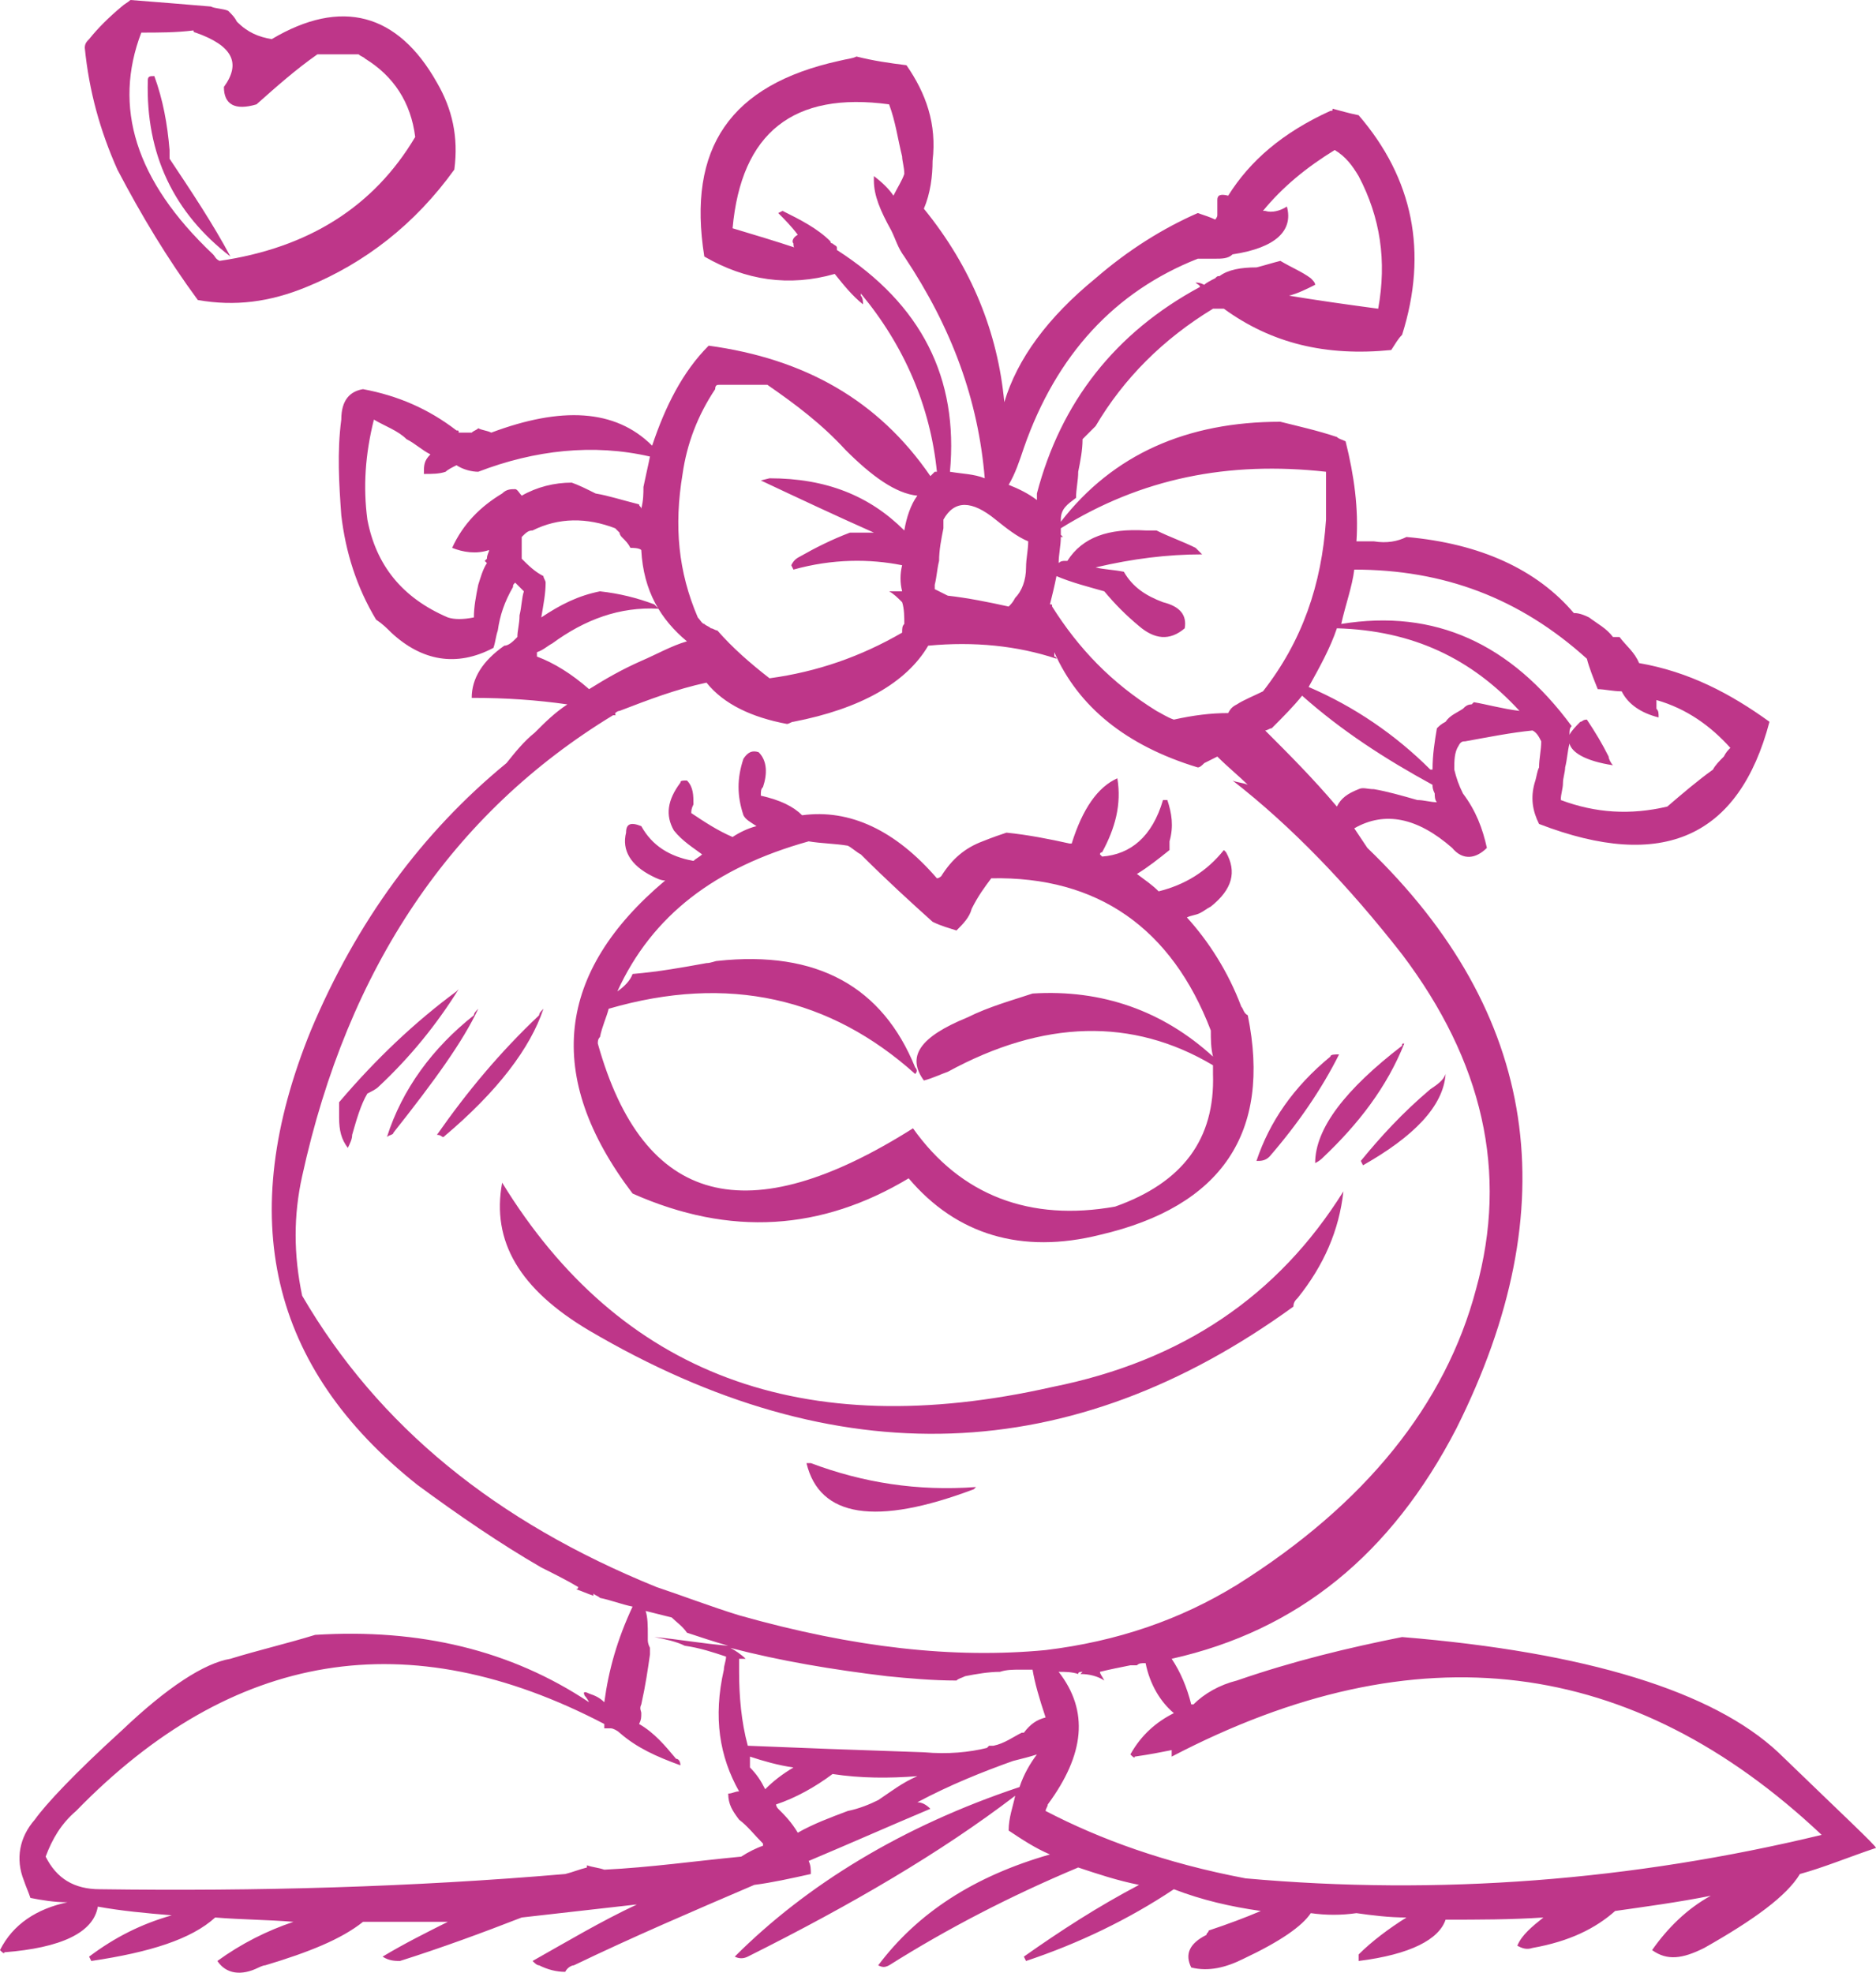 <?xml version="1.0" encoding="iso-8859-1"?>
<!-- Generator: Adobe Illustrator 12.0.1, SVG Export Plug-In . SVG Version: 6.00 Build 51448)  -->
<!DOCTYPE svg PUBLIC "-//W3C//DTD SVG 1.1//EN" "http://www.w3.org/Graphics/SVG/1.1/DTD/svg11.dtd">
<svg  version="1.1" id="Layer_1" xmlns="http://www.w3.org/2000/svg" xmlns:xlink="http://www.w3.org/1999/xlink" width="86.3" height="90.74" viewBox="0 0 86.3 90.74"
	 style="overflow:visible;enable-background:new 0 0 86.3 90.74;" xml:space="preserve">
<g>
	<path style="fill:#BE3689;" d="M81.4,33.2c-1.8-1.3-3.7-2.3-6-2.7c-0.2-0.5-0.6-0.8-0.9-1.2h-0.3c-0.3-0.4-0.7-0.6-1.1-0.9
		c-0.4-0.2-0.6-0.2-0.7-0.2c-1.7-2-4.3-3.2-7.7-3.5c-0.4,0.2-0.9,0.3-1.5,0.2c-0.3,0-0.5,0-0.8,0c0.1-1.5-0.1-3-0.5-4.6
		c-0.2-0.1-0.3-0.1-0.4-0.2c-0.9-0.3-1.8-0.5-2.6-0.7c-4.3,0-7.7,1.5-10.1,4.6v-0.1l0,0c0-0.5,0.3-0.7,0.7-1c0-0.4,0.1-0.8,0.1-1.2
		c0.1-0.5,0.2-1,0.2-1.5c0.2-0.2,0.4-0.4,0.6-0.6c1.3-2.2,3.1-4,5.4-5.4c0.2,0,0.4,0,0.5,0c2.2,1.6,4.7,2.2,7.7,1.9
		c0.2-0.3,0.3-0.5,0.5-0.7c1.2-3.8,0.5-7.2-2-10.1C62,5.2,61.7,5.1,61.3,5c0,0.1,0,0.1-0.1,0.1c-2.2,1-3.7,2.3-4.7,3.9
		C56.1,8.9,56,9,56,9.2c0,0.3,0,0.5,0,0.7c0,0,0,0.1-0.1,0.2c-0.2-0.1-0.5-0.2-0.8-0.3c-1.6,0.7-3.2,1.7-4.7,3
		c-2.2,1.8-3.6,3.7-4.2,5.7c-0.3-3.2-1.5-6.2-3.7-8.9c0.3-0.7,0.4-1.5,0.4-2.2c0.2-1.7-0.3-3.1-1.2-4.4c-0.8-0.1-1.5-0.2-2.3-0.4
		c-0.2,0.1-0.4,0.1-0.8,0.2c-5,1.1-7,4-6.2,9c1.9,1.1,3.9,1.4,6,0.8c0.4,0.5,0.8,1,1.3,1.4c0-0.1,0-0.3-0.1-0.4c0,0,0,0,0-0.1
		c2,2.4,3.2,5.2,3.5,8.2H43c-0.1,0.1-0.1,0.1-0.2,0.2c-2.4-3.5-5.8-5.4-10.2-6c-1.2,1.2-2,2.8-2.6,4.6c-1.7-1.7-4.2-1.8-7.4-0.6
		c-0.2-0.1-0.4-0.1-0.6-0.2c-0.1,0.1-0.2,0.1-0.3,0.2c-0.2,0-0.4,0-0.6,0c0-0.1,0-0.1-0.1-0.1c-1.3-1-2.7-1.6-4.3-1.9
		c-0.6,0.1-1,0.5-1,1.4c-0.2,1.5-0.1,3,0,4.4c0.2,1.7,0.7,3.3,1.6,4.8c0.3,0.2,0.5,0.4,0.7,0.6c1.4,1.3,3,1.6,4.7,0.7
		c0.1-0.3,0.1-0.5,0.2-0.8c0.1-0.7,0.3-1.3,0.7-2c0-0.1,0-0.1,0.1-0.2c0.1,0.1,0.2,0.2,0.4,0.4c-0.1,0.3-0.1,0.7-0.2,1.1
		c0,0.4-0.1,0.7-0.1,1c-0.1,0.1-0.1,0.1-0.1,0.1c-0.1,0.1-0.3,0.3-0.5,0.3c-1,0.7-1.5,1.5-1.5,2.4c1.6,0,3,0.1,4.4,0.3
		c-0.6,0.4-1,0.8-1.5,1.3l0,0c-0.5,0.4-0.9,0.9-1.3,1.4c-3.9,3.2-6.9,7.3-9,12.3c-3.5,8.6-1.9,15.5,4.9,20.9
		c1.9,1.4,3.8,2.7,5.7,3.8c0.6,0.3,1.2,0.6,1.7,0.9c0,0,0,0.1-0.1,0.1c0.3,0.1,0.5,0.2,0.8,0.3v-0.1c0.1,0.1,0.2,0.1,0.3,0.2
		c0.5,0.1,1,0.3,1.5,0.4c-0.7,1.5-1.1,2.9-1.3,4.4c-0.2-0.2-0.4-0.3-0.7-0.4c-0.2-0.1-0.3-0.1-0.2,0.1c0,0,0.1,0.1,0.2,0.3
		c-3.6-2.4-7.8-3.4-12.6-3.1c-1.3,0.4-2.6,0.7-3.9,1.1c-1.2,0.2-2.9,1.3-5,3.3c-2.2,2-3.5,3.4-4,4.1c-0.7,0.8-0.9,1.8-0.5,2.8
		c0.1,0.3,0.2,0.5,0.3,0.8c0.5,0.1,1.1,0.2,1.7,0.2c-1.4,0.3-2.5,1-3.1,2.2c0.1,0.1,0.2,0.2,0.2,0.1c2.6-0.2,4.1-0.9,4.3-2.1
		c1.1,0.2,2.2,0.3,3.4,0.4c-1.4,0.4-2.6,1-3.8,1.9c0.1,0.2,0.1,0.2,0.1,0.2c2.7-0.4,4.6-1,5.7-2c1.2,0.1,2.4,0.1,3.6,0.2
		c-1.2,0.4-2.4,1-3.5,1.8c0.4,0.6,1.1,0.7,1.9,0.3c0,0,0.2-0.1,0.3-0.1c2-0.6,3.5-1.2,4.5-2c1.3,0,2.6,0,3.9,0c-1,0.5-2,1-3,1.6
		c0.3,0.2,0.6,0.2,0.8,0.2c1.9-0.6,3.8-1.3,5.6-2c1.8-0.2,3.5-0.4,5.3-0.6c-1.7,0.8-3.2,1.7-4.8,2.6c0.1,0.1,0.2,0.2,0.3,0.2
		c0.4,0.2,0.8,0.3,1.2,0.3c0.1-0.2,0.3-0.3,0.4-0.3c2.7-1.3,5.5-2.5,8.3-3.7c0.8-0.1,1.7-0.3,2.6-0.5c0-0.2,0-0.4-0.1-0.6
		c1.9-0.8,3.7-1.6,5.6-2.4c-0.2-0.2-0.4-0.3-0.6-0.3l0,0c1.5-0.8,3-1.4,4.4-1.9c0.4-0.1,0.8-0.2,1.1-0.3c-0.3,0.4-0.6,0.9-0.8,1.5
		c-5.4,1.8-9.8,4.5-13.1,7.8c0.2,0.1,0.4,0.1,0.6,0c4.8-2.4,8.9-4.8,12.3-7.4c-0.1,0.5-0.3,1-0.3,1.6c0.6,0.4,1.2,0.8,1.9,1.1
		c-3.5,1-6.1,2.7-7.9,5.1c0.2,0.1,0.3,0.1,0.5,0c2.7-1.7,5.6-3.2,8.7-4.5c0.9,0.3,1.8,0.6,2.8,0.8c-1.9,1-3.6,2.1-5.3,3.3l0.1,0.2
		c2.4-0.8,4.7-1.9,6.8-3.3c1.3,0.5,2.6,0.8,4,1c-0.7,0.3-1.5,0.6-2.4,0.9c0,0.1-0.1,0.1-0.1,0.2c-0.8,0.4-1,0.9-0.7,1.5
		c0.8,0.2,1.6,0,2.4-0.4c1.7-0.8,2.7-1.5,3.1-2.1c0.7,0.1,1.4,0.1,2.1,0c0.7,0.1,1.5,0.2,2.3,0.2c-0.8,0.5-1.6,1.1-2.2,1.7v0.3
		c2.4-0.3,3.7-1,4-1.9c1.5,0,3,0,4.5-0.1c-0.5,0.4-1,0.8-1.2,1.3c0.2,0.1,0.4,0.2,0.7,0.1c1.7-0.3,2.9-0.9,3.8-1.7
		c1.4-0.2,2.9-0.4,4.4-0.7c-1.1,0.6-2,1.5-2.7,2.5c0.7,0.5,1.4,0.4,2.4-0.1c2.3-1.3,3.8-2.4,4.4-3.4c1.1-0.3,2.3-0.8,3.5-1.2
		c0-0.1-1.5-1.5-4.5-4.4c-3-2.8-8.8-4.6-17.3-5.3c-2.5,0.5-5,1.1-7.6,2c-0.8,0.2-1.5,0.6-2,1.1c0,0,0,0-0.1,0
		c-0.2-0.8-0.5-1.5-0.9-2.1C59.7,75,64,71.5,67,65.7c5.1-10.2,3.8-19.1-4.1-26.7c-0.2-0.3-0.4-0.6-0.6-0.9c1.4-0.8,2.9-0.5,4.5,0.9
		c0.5,0.6,1.1,0.5,1.6,0c-0.2-0.9-0.5-1.7-1.1-2.5c-0.2-0.4-0.3-0.7-0.4-1.1c0-0.4,0-0.8,0.2-1.1c0.1-0.2,0.2-0.2,0.3-0.2
		c1.1-0.2,2.1-0.4,3.1-0.5c0.2,0.1,0.3,0.3,0.4,0.5c0,0.4-0.1,0.8-0.1,1.2c-0.1,0.2-0.1,0.4-0.2,0.7c-0.2,0.7-0.1,1.3,0.2,1.9
		C76.5,40.1,80,38.5,81.4,33.2z M74.6,31.8c0.3,0.6,0.9,1,1.7,1.2c0-0.2,0-0.3-0.1-0.4c0-0.1,0-0.3,0-0.4c1.4,0.4,2.5,1.2,3.4,2.2
		c-0.1,0.1-0.2,0.2-0.3,0.4c-0.2,0.2-0.4,0.4-0.5,0.6c-0.7,0.5-1.4,1.1-2.1,1.7c-1.7,0.4-3.3,0.3-4.9-0.3c0-0.3,0.1-0.5,0.1-0.8
		c0-0.2,0.1-0.5,0.1-0.7c0.1-0.4,0.1-0.7,0.2-1.1c0.1,0.4,0.7,0.8,2,1c-0.1-0.1-0.2-0.3-0.2-0.4c-0.3-0.6-0.6-1.1-1-1.7
		c-0.2,0-0.2,0.1-0.3,0.1c-0.2,0.2-0.4,0.4-0.5,0.6c0-0.2,0-0.3,0.1-0.4c-2.8-3.8-6.3-5.4-10.6-4.7c0.2-0.9,0.5-1.7,0.6-2.5
		c4.1,0,7.6,1.3,10.7,4.1c0.1,0.4,0.3,0.9,0.5,1.4C73.8,31.7,74.2,31.8,74.6,31.8z M60.5,13.1c0-0.1-0.1-0.2-0.2-0.3
		c-0.4-0.3-0.9-0.5-1.4-0.8c-0.4,0.1-0.7,0.2-1.1,0.3c-0.7,0-1.3,0.1-1.7,0.4c-0.1,0-0.1,0-0.2,0.1c-0.2,0.1-0.4,0.2-0.5,0.3
		C55.2,13,55.1,13,55,13c0.1,0.1,0.2,0.1,0.2,0.2c-3.9,2.1-6.4,5.3-7.5,9.5c0,0.1,0,0.2,0,0.3c-0.4-0.3-0.8-0.5-1.3-0.7
		c0.3-0.5,0.5-1.1,0.7-1.7c1.5-4.3,4.2-7.2,8-8.7c0.3,0,0.6,0,0.8,0c0.3,0,0.6,0,0.8-0.2c2-0.3,2.8-1.1,2.5-2.2
		c-0.3,0.2-0.7,0.3-1,0.2h-0.1c0.9-1.1,2-2,3.3-2.8c0.5,0.3,0.8,0.7,1.1,1.2c1,1.9,1.3,3.9,0.9,6.1c-1.5-0.2-2.9-0.4-4.1-0.6
		C59.7,13.5,60.1,13.3,60.5,13.1z M40.2,8.1c0,0.1,0,0.1,0,0.2c0,0.7,0.3,1.4,0.8,2.3c0.2,0.4,0.3,0.8,0.6,1.2
		c2.2,3.3,3.4,6.6,3.7,10.2c-0.5-0.2-1-0.2-1.6-0.3c0.4-4.3-1.3-7.7-5.2-10.2v-0.1c0-0.1-0.1-0.1-0.2-0.2c0,0-0.1,0-0.1-0.1
		c-0.6-0.6-1.4-1-2.2-1.4l-0.2,0.1c0.3,0.3,0.6,0.6,0.9,1c-0.2,0.1-0.3,0.3-0.2,0.4c0,0.1,0,0.2,0.1,0.2c-0.9-0.3-1.9-0.6-2.9-0.9
		c0.4-4.4,2.8-6.3,7.2-5.7c0.3,0.8,0.4,1.6,0.6,2.4c0,0.2,0.1,0.5,0.1,0.8c-0.1,0.3-0.3,0.6-0.5,1C40.9,8.7,40.6,8.4,40.2,8.1z
		 M37.6,11.8L37.6,11.8c0,0,0,0,0.1,0.1C37.6,11.8,37.6,11.8,37.6,11.8z M53.2,24.4c-0.2,0-0.4,0-0.5,0c-1.7-0.1-2.9,0.3-3.6,1.4
		c-0.1,0-0.1,0-0.1,0c-0.1,0-0.2,0-0.3,0.1c0-0.4,0.1-0.8,0.1-1.2c0,0,0,0,0.1,0c-0.1-0.1-0.1-0.1-0.1-0.1c0-0.1,0-0.2,0-0.3
		c3.7-2.3,7.7-3.1,12.2-2.6c0,0.7,0,1.5,0,2.2c-0.2,3-1.1,5.6-2.9,7.9c-0.4,0.2-0.9,0.4-1.2,0.6c-0.2,0.1-0.3,0.2-0.4,0.4
		c-0.8,0-1.6,0.1-2.5,0.3c-0.3-0.1-0.6-0.3-0.8-0.4c-2.1-1.3-3.6-2.9-4.8-4.8c0-0.1,0-0.1-0.1-0.1c0.1-0.4,0.2-0.8,0.3-1.3
		c0.7,0.3,1.5,0.5,2.2,0.7c0.5,0.6,1,1.1,1.6,1.6c0.7,0.6,1.4,0.7,2.1,0.1c0.1-0.6-0.2-1-1-1.2c-0.8-0.3-1.4-0.7-1.8-1.4
		c-0.5-0.1-0.9-0.1-1.3-0.2c1.7-0.4,3.3-0.6,4.9-0.6c-0.1-0.1-0.2-0.2-0.3-0.3C54.4,24.9,53.8,24.7,53.2,24.4z M45.8,23.9
		c0.5,0.4,1,0.8,1.5,1c0,0.4-0.1,0.8-0.1,1.2c0,0.6-0.2,1.1-0.5,1.4c-0.1,0.2-0.2,0.3-0.3,0.4c-0.9-0.2-1.9-0.4-2.8-0.5
		c-0.2-0.1-0.4-0.2-0.6-0.3v-0.2c0.1-0.4,0.1-0.7,0.2-1.1c0-0.5,0.1-1,0.2-1.5c0-0.1,0-0.2,0-0.4C43.9,23,44.7,23,45.8,23.9z
		 M48.5,30.2c0-0.1,0-0.2,0-0.2c1.1,2.5,3.3,4.3,6.6,5.3c0.1,0,0.2-0.1,0.3-0.2c0.2-0.1,0.4-0.2,0.6-0.3c0.5,0.5,1,0.9,1.4,1.3
		c-0.2-0.1-0.5-0.1-0.7-0.2c2.7,2.1,5.3,4.8,7.8,8c3.7,4.9,4.9,10,3.4,15.4c-1.4,5.3-5.1,9.9-11,13.6c-2.6,1.6-5.5,2.6-8.8,3
		c-4.2,0.4-8.8-0.1-14.1-1.6c-1.3-0.4-2.6-0.9-3.8-1.3c-7.4-3-12.8-7.4-16.3-13.4c-0.4-1.9-0.4-3.7,0-5.5
		c2.1-9.6,6.9-16.7,14.3-21.2c0.1,0,0.1,0,0.2,0c-0.1,0-0.1,0-0.1-0.1c0,0,0.1-0.1,0.2-0.1c1.3-0.5,2.6-1,4-1.3
		c0.8,1,2.1,1.6,3.7,1.9c0.1,0,0.2-0.1,0.3-0.1c3.1-0.6,5.2-1.8,6.2-3.5c2.1-0.2,4.1,0,5.9,0.6C48.6,30.2,48.5,30.2,48.5,30.2z
		 M42.2,22.8c-0.3,0.4-0.5,1-0.6,1.6C40,22.8,38,22,35.4,22L35,22.1c1.7,0.8,3.4,1.6,5.2,2.4c-0.3,0-0.7,0-1.1,0
		c-0.8,0.3-1.6,0.7-2.3,1.1c-0.2,0.1-0.3,0.2-0.4,0.4l0.1,0.2c1.8-0.5,3.5-0.5,5-0.2c-0.1,0.4-0.1,0.8,0,1.2c-0.1,0-0.2,0-0.3,0
		c-0.1,0-0.2,0-0.3,0c0.2,0.1,0.4,0.3,0.6,0.5c0.1,0.3,0.1,0.7,0.1,1c-0.1,0.1-0.1,0.2-0.1,0.4c-1.9,1.1-3.9,1.8-6.1,2.1
		c-0.9-0.7-1.7-1.4-2.4-2.2c-0.1,0-0.2-0.1-0.3-0.1c-0.1-0.1-0.2-0.1-0.3-0.2c-0.1,0-0.2-0.2-0.3-0.3c-0.9-2.1-1.1-4.2-0.7-6.6
		c0.2-1.4,0.7-2.7,1.5-3.9c0-0.2,0.1-0.2,0.2-0.2c0.7,0,1.4,0,2.2,0c1.3,0.9,2.5,1.8,3.6,3C40.1,21.9,41.2,22.7,42.2,22.8z
		 M60.2,31.6L60.2,31.6c0.5-0.9,1-1.8,1.3-2.7c3.5,0.1,6.2,1.4,8.4,3.8c-0.8-0.1-1.5-0.3-2.1-0.4c-0.1,0.1-0.1,0.1-0.1,0.1
		c-0.2,0-0.3,0.1-0.4,0.2c-0.3,0.2-0.6,0.3-0.8,0.6c-0.2,0.1-0.3,0.2-0.4,0.3c-0.1,0.6-0.2,1.2-0.2,1.9c-0.1,0-0.1,0-0.1,0
		C64.2,33.8,62.3,32.5,60.2,31.6z M62.5,36.3c-0.5,0.2-0.8,0.4-1,0.8c-1.1-1.3-2.2-2.4-3.3-3.5c0.1,0,0.2-0.1,0.3-0.1
		c0.5-0.5,1-1,1.4-1.5c1.8,1.6,3.8,2.9,6,4.1c0,0.1,0,0.2,0.1,0.4c0,0.1,0,0.3,0.1,0.4c-0.3,0-0.6-0.1-0.9-0.1
		c-0.7-0.2-1.4-0.4-2-0.5C62.9,36.3,62.7,36.2,62.5,36.3z M29.5,23.4c0-0.1-0.1-0.1-0.1-0.2c-0.8-0.2-1.4-0.4-2-0.5
		c-0.4-0.2-0.8-0.4-1.1-0.5c-0.8,0-1.6,0.2-2.3,0.6c-0.1-0.1-0.2-0.3-0.3-0.3c-0.2,0-0.4,0-0.6,0.2c-1,0.6-1.8,1.4-2.3,2.5
		c0.5,0.2,1.1,0.3,1.7,0.1c0,0.1-0.1,0.2-0.1,0.4c0,0,0,0-0.1,0.1l0.1,0.1c-0.2,0.3-0.3,0.7-0.4,1c-0.1,0.5-0.2,1-0.2,1.5
		c-0.5,0.1-0.9,0.1-1.2,0c-2.1-0.9-3.3-2.4-3.7-4.5c-0.2-1.5-0.1-3,0.3-4.6c0.5,0.3,1.1,0.5,1.5,0.9c0.4,0.2,0.7,0.5,1.1,0.7
		c-0.3,0.3-0.3,0.5-0.3,0.9c0.4,0,0.7,0,1-0.1c0.1-0.1,0.3-0.2,0.5-0.3c0.3,0.2,0.7,0.3,1,0.3c2.6-1,5.3-1.3,7.9-0.7
		c-0.1,0.5-0.2,0.9-0.3,1.4C29.6,22.7,29.6,23,29.5,23.4z M29,25.2c0.1,0,0.4,0,0.5,0.1c0.1,1.9,0.9,3.2,2.1,4.2
		c-0.7,0.2-1.4,0.6-2.1,0.9c-0.9,0.4-1.6,0.8-2.4,1.3c-0.8-0.7-1.6-1.2-2.4-1.5c0,0,0-0.1,0-0.2c0.3-0.1,0.5-0.3,0.7-0.4
		c1.5-1.1,3.1-1.7,4.9-1.6c-0.1-0.1-0.2-0.2-0.2-0.2c-0.8-0.3-1.6-0.5-2.5-0.6c-1,0.2-1.8,0.6-2.7,1.2c0.1-0.6,0.2-1.1,0.2-1.6
		c0-0.1-0.1-0.2-0.1-0.3c-0.4-0.2-0.7-0.5-1-0.8c0-0.4,0-0.7,0-1c0.2-0.2,0.3-0.3,0.5-0.3c1.2-0.6,2.5-0.6,3.8-0.1
		c0.1,0.1,0.1,0.1,0.2,0.2c0,0.1,0.1,0.2,0.1,0.2C28.8,24.9,28.9,25,29,25.2z M2.1,85.4c0.3-0.8,0.7-1.5,1.4-2.1
		c7.2-7.4,15.3-8.7,24.3-4c0,0.1,0,0.2,0,0.2c0.1,0,0.2,0,0.3,0c0.1,0,0.3,0.1,0.4,0.2c0.8,0.7,1.7,1.1,2.8,1.5
		c0-0.2-0.1-0.3-0.2-0.3c-0.5-0.6-1-1.2-1.7-1.6c0.1-0.2,0.1-0.3,0.1-0.5c0-0.1-0.1-0.2,0-0.4c0.2-0.9,0.3-1.6,0.4-2.3
		c0-0.2,0-0.3,0-0.3c-0.1-0.2-0.1-0.3-0.1-0.4c0,0,0-0.1,0-0.2c0-0.4,0-0.8-0.1-1.1c0.4,0.1,0.8,0.2,1.2,0.3
		c0.2,0.2,0.5,0.4,0.7,0.7c0.6,0.2,1.2,0.4,1.9,0.6c-1.2-0.1-2.3-0.3-3.4-0.4c0.5,0.1,1,0.2,1.4,0.4c0.7,0.1,1.3,0.3,1.9,0.5
		c0,0.2-0.1,0.4-0.1,0.6c-0.5,2.2-0.2,4,0.7,5.6c-0.2,0-0.3,0.1-0.5,0.1c0,0.5,0.2,0.8,0.5,1.2c0.4,0.3,0.7,0.7,1.1,1.1
		c0,0.1,0,0.1,0,0.1c-0.3,0.1-0.7,0.3-1,0.5c-2.1,0.2-4.2,0.5-6.3,0.6c-0.3-0.1-0.5-0.1-0.8-0.2c0,0.1,0,0.1,0,0.1
		c-0.4,0.1-0.6,0.2-1,0.3c-7,0.6-14.2,0.8-21.4,0.7C3.4,86.9,2.6,86.4,2.1,85.4z M46.9,76.8h-0.1c0.1,0,0.2,0,0.3,0
		c0.1,0,0.2,0,0.4,0c0.1,0.6,0.3,1.3,0.6,2.2c-0.4,0.1-0.7,0.3-1,0.7c0,0,0,0-0.1,0c-0.4,0.2-0.8,0.5-1.3,0.6c-0.1,0-0.1,0-0.2,0
		c0,0,0,0-0.1,0.1c-0.8,0.2-1.8,0.3-2.9,0.2c-3-0.1-5.7-0.2-8.1-0.3C34.1,79.2,34,78,34,76.9c0-0.2,0-0.4,0-0.6c0.1,0,0.2,0,0.3,0
		c-0.2-0.2-0.5-0.4-0.7-0.5c2.3,0.6,4.7,1,7.2,1.3c1,0.1,2.1,0.2,3.2,0.2c0.1-0.1,0.2-0.1,0.4-0.2c0.5-0.1,1.1-0.2,1.6-0.2
		C46.3,76.8,46.6,76.8,46.9,76.8z M52.3,76.6c0.1-0.1,0.2-0.1,0.4-0.1c0.2,1,0.7,1.8,1.3,2.3c-0.8,0.4-1.5,1-2,1.9
		c0.1,0.1,0.2,0.2,0.2,0.1c0.7-0.1,1.2-0.2,1.7-0.3c0,0.1,0,0.2,0,0.3c11.3-5.9,21.2-4.6,29.9,3.6c-8.7,2.1-17.6,2.8-26.5,2
		c-3.7-0.7-6.7-1.8-9.2-3.1c0-0.1,0.1-0.2,0.1-0.3c1.7-2.3,1.9-4.3,0.5-6.1c0.3,0,0.6,0,0.9,0.1c0-0.1,0.1-0.1,0.2-0.1L49.7,77
		c0.4,0,0.8,0.1,1.1,0.3c-0.1-0.2-0.2-0.3-0.2-0.4c0.4-0.1,0.9-0.2,1.4-0.3C52.1,76.6,52.2,76.6,52.3,76.6z M34.5,81.3
		c0-0.1,0-0.2,0-0.4c0,0,0,0,0-0.1c0.6,0.2,1.3,0.4,2,0.5c-0.5,0.3-0.9,0.6-1.3,1C35,81.9,34.8,81.6,34.5,81.3z M42.2,81.7
		c-0.7,0.3-1.2,0.7-1.8,1.1C40,83,39.5,83.2,39,83.3c-0.8,0.3-1.6,0.6-2.3,1c-0.3-0.5-0.6-0.8-0.9-1.1c-0.1-0.1-0.1-0.2-0.1-0.2
		c0.9-0.3,1.8-0.8,2.6-1.4C39.6,81.8,40.9,81.8,42.2,81.7z"/>
	<path style="fill:#BE3689;" d="M35,36.6c0-0.2,0-0.3,0.1-0.4c0.2-0.6,0.2-1.2-0.2-1.6c-0.3-0.1-0.5,0-0.7,0.3
		c-0.3,0.9-0.3,1.7,0,2.6c0.1,0.2,0.3,0.3,0.6,0.5c-0.4,0.1-0.8,0.3-1.1,0.5c-0.7-0.3-1.3-0.7-1.9-1.1c0-0.1,0-0.2,0.1-0.4
		c0-0.4,0-0.8-0.3-1.1c-0.2,0-0.3,0-0.3,0.1c-0.6,0.8-0.7,1.5-0.3,2.2c0.4,0.5,0.9,0.8,1.3,1.1c-0.1,0.1-0.3,0.2-0.4,0.3
		c-1.1-0.2-1.9-0.7-2.4-1.6c-0.5-0.2-0.7-0.1-0.7,0.3c-0.2,0.8,0.2,1.5,1.2,2c0.2,0.1,0.4,0.2,0.6,0.2c-5,4.2-5.6,9-1.5,14.4
		c4.5,2,8.7,1.7,12.7-0.7c2.2,2.6,5.2,3.5,8.8,2.6c5.6-1.3,7.9-4.7,6.8-10.1c-0.2-0.1-0.2-0.3-0.3-0.4c-0.6-1.6-1.5-3-2.5-4.1
		c0.2-0.1,0.4-0.1,0.6-0.2c0.2-0.1,0.3-0.2,0.5-0.3c1-0.8,1.2-1.6,0.7-2.5l-0.1-0.1c-0.8,1-1.8,1.6-3,1.9c-0.3-0.3-0.6-0.5-1-0.8
		c0.5-0.3,1-0.7,1.5-1.1c0-0.2,0-0.3,0-0.4c0.2-0.7,0.1-1.3-0.1-1.9h-0.2c-0.5,1.7-1.5,2.5-2.8,2.6c-0.1-0.1-0.1-0.1-0.1-0.1
		s0-0.1,0.1-0.1c0.6-1.1,0.9-2.2,0.7-3.4c-0.9,0.4-1.6,1.4-2.1,3c-0.1,0-0.1,0-0.1,0c-0.9-0.2-1.9-0.4-2.9-0.5
		c-0.3,0.1-0.6,0.2-1.1,0.4c-0.8,0.3-1.4,0.8-1.9,1.6c0,0-0.1,0.1-0.2,0.1c-1.9-2.2-4-3.2-6.2-2.9C36.5,37.1,35.9,36.8,35,36.6z
		 M37.2,38.7c0.6,0.1,1.2,0.1,1.8,0.2c0.2,0.1,0.4,0.3,0.6,0.4c1.2,1.2,2.3,2.2,3.3,3.1c0.4,0.2,0.8,0.3,1.1,0.4
		c0.3-0.3,0.6-0.6,0.7-1c0.3-0.6,0.6-1,0.9-1.4c4.9-0.1,8.3,2.3,10.1,7c0,0.4,0,0.8,0.1,1.2c-2.3-2.1-5.1-3.1-8.3-2.9
		c-0.9,0.3-2,0.6-3,1.1c-2.2,0.9-2.8,1.8-2,2.9c0.4-0.1,0.8-0.3,1.1-0.4c4.4-2.4,8.5-2.5,12.2-0.3c0,0.1,0,0.2,0,0.4
		c0.1,3-1.4,5-4.5,6.1c-3.9,0.7-7.1-0.5-9.3-3.6c-7.6,4.8-12.4,3.6-14.5-3.9c0-0.1,0-0.2,0.1-0.3c0.1-0.5,0.3-0.9,0.4-1.3
		c5.5-1.6,10.2-0.5,14.1,3c0.1-0.1,0.1-0.2,0-0.3c-1.5-3.7-4.5-5.4-9.1-4.9c-0.1,0-0.3,0.1-0.5,0.1c-1.1,0.2-2.2,0.4-3.4,0.5
		c-0.1,0.3-0.4,0.6-0.7,0.8C30,42.1,32.9,39.9,37.2,38.7z"/>
	<path style="fill:#BE3689;" d="M25,46.4c-0.1,0.1-0.2,0.2-0.2,0.3c-1.8,1.7-3.3,3.5-4.7,5.5c0.2,0,0.2,0.1,0.3,0.1
		C22.9,50.2,24.4,48.2,25,46.4z"/>
	<path style="fill:#BE3689;" d="M22,46.4c-0.1,0.1-0.2,0.2-0.2,0.3c-1.9,1.5-3.3,3.4-4,5.6c0.1-0.1,0.3-0.1,0.3-0.2
		C20,49.7,21.3,47.9,22,46.4z"/>
	<path style="fill:#BE3689;" d="M21.1,45.5c0,0,0,0-0.1,0.1c-1.9,1.4-3.7,3.1-5.4,5.1c0,0.2,0,0.5,0,0.7c0,0.6,0.1,1,0.4,1.4
		c0.1-0.2,0.2-0.4,0.2-0.6c0.2-0.7,0.4-1.4,0.7-1.9c0.2-0.1,0.4-0.2,0.5-0.3C18.9,48.6,20.1,47.1,21.1,45.5z"/>
	<path style="fill:#BE3689;" d="M23.1,54.4c-0.5,2.7,0.8,4.9,4,6.8c11.4,6.7,22.2,6.3,32.4-1.1c0-0.2,0.1-0.3,0.2-0.4
		c1.2-1.5,1.9-3.1,2.1-4.9c-3,4.8-7.4,7.8-13.4,9C36.9,66.4,28.5,63.2,23.1,54.4z"/>
	<path style="fill:#BE3689;" d="M64.6,48c-0.1,0-0.1,0-0.1,0.1c-2.6,2-4,3.8-4,5.4c0,0,0.2-0.1,0.3-0.2C62.5,51.7,63.8,50,64.6,48z"
		/>
	<path style="fill:#BE3689;" d="M66.5,49.4c-0.1,0.3-0.4,0.5-0.7,0.7c-1.3,1.1-2.3,2.2-3.2,3.3l0.1,0.2C65,52.3,66.4,50.9,66.5,49.4
		z"/>
	<path style="fill:#BE3689;" d="M61.6,48.5c-0.2,0-0.4,0-0.4,0.1c-1.7,1.4-2.8,3-3.4,4.8c0.2,0,0.4,0,0.6-0.2
		C59.7,51.7,60.8,50.1,61.6,48.5z"/>
	<path style="fill:#BE3689;" d="M37.3,67.3h-0.2c0.6,2.5,3.2,2.9,7.7,1.2l0.1-0.1C42.2,68.6,39.7,68.2,37.3,67.3z"/>
	<path style="fill:#BE3689;" d="M14.1,13.2c2.7-1.1,5-2.9,6.8-5.4c0.2-1.5-0.1-2.8-0.8-4c-1.8-3.2-4.4-3.9-7.6-2
		c-0.6-0.1-1.1-0.3-1.6-0.8c-0.1-0.2-0.2-0.3-0.4-0.5c-0.2-0.1-0.6-0.1-0.8-0.2C8.5,0.2,7.3,0.1,6,0C5.9,0.1,5.7,0.2,5.6,0.3
		C5,0.8,4.5,1.3,4.1,1.8C4,1.9,3.9,2,3.9,2.2c0.2,2,0.7,3.8,1.5,5.6c1.1,2.1,2.3,4.1,3.7,6C10.8,14.1,12.4,13.9,14.1,13.2z
		 M16.8,2.7c1.3,0.8,2.1,2,2.3,3.6c-1.9,3.2-4.9,5.1-9,5.7c-0.2-0.1-0.2-0.2-0.3-0.3C6.2,8.3,5.2,4.9,6.5,1.5c0.8,0,1.6,0,2.4-0.1
		C8.9,1.5,9,1.5,9,1.5c1.7,0.6,2.1,1.4,1.3,2.5c0,0.8,0.5,1.1,1.5,0.8c0.9-0.8,1.8-1.6,2.8-2.3c0.7,0,1.3,0,1.9,0
		C16.6,2.6,16.7,2.6,16.8,2.7z"/>
	<path style="fill:#BE3689;" d="M7.1,3.5c-0.2,0-0.3,0-0.3,0.2C6.7,7.1,8,9.8,10.6,11.8c-0.8-1.5-1.8-3-2.8-4.5c0-0.1,0-0.2,0-0.4
		C7.7,5.7,7.5,4.6,7.1,3.5z"/>
</g>
</svg>
